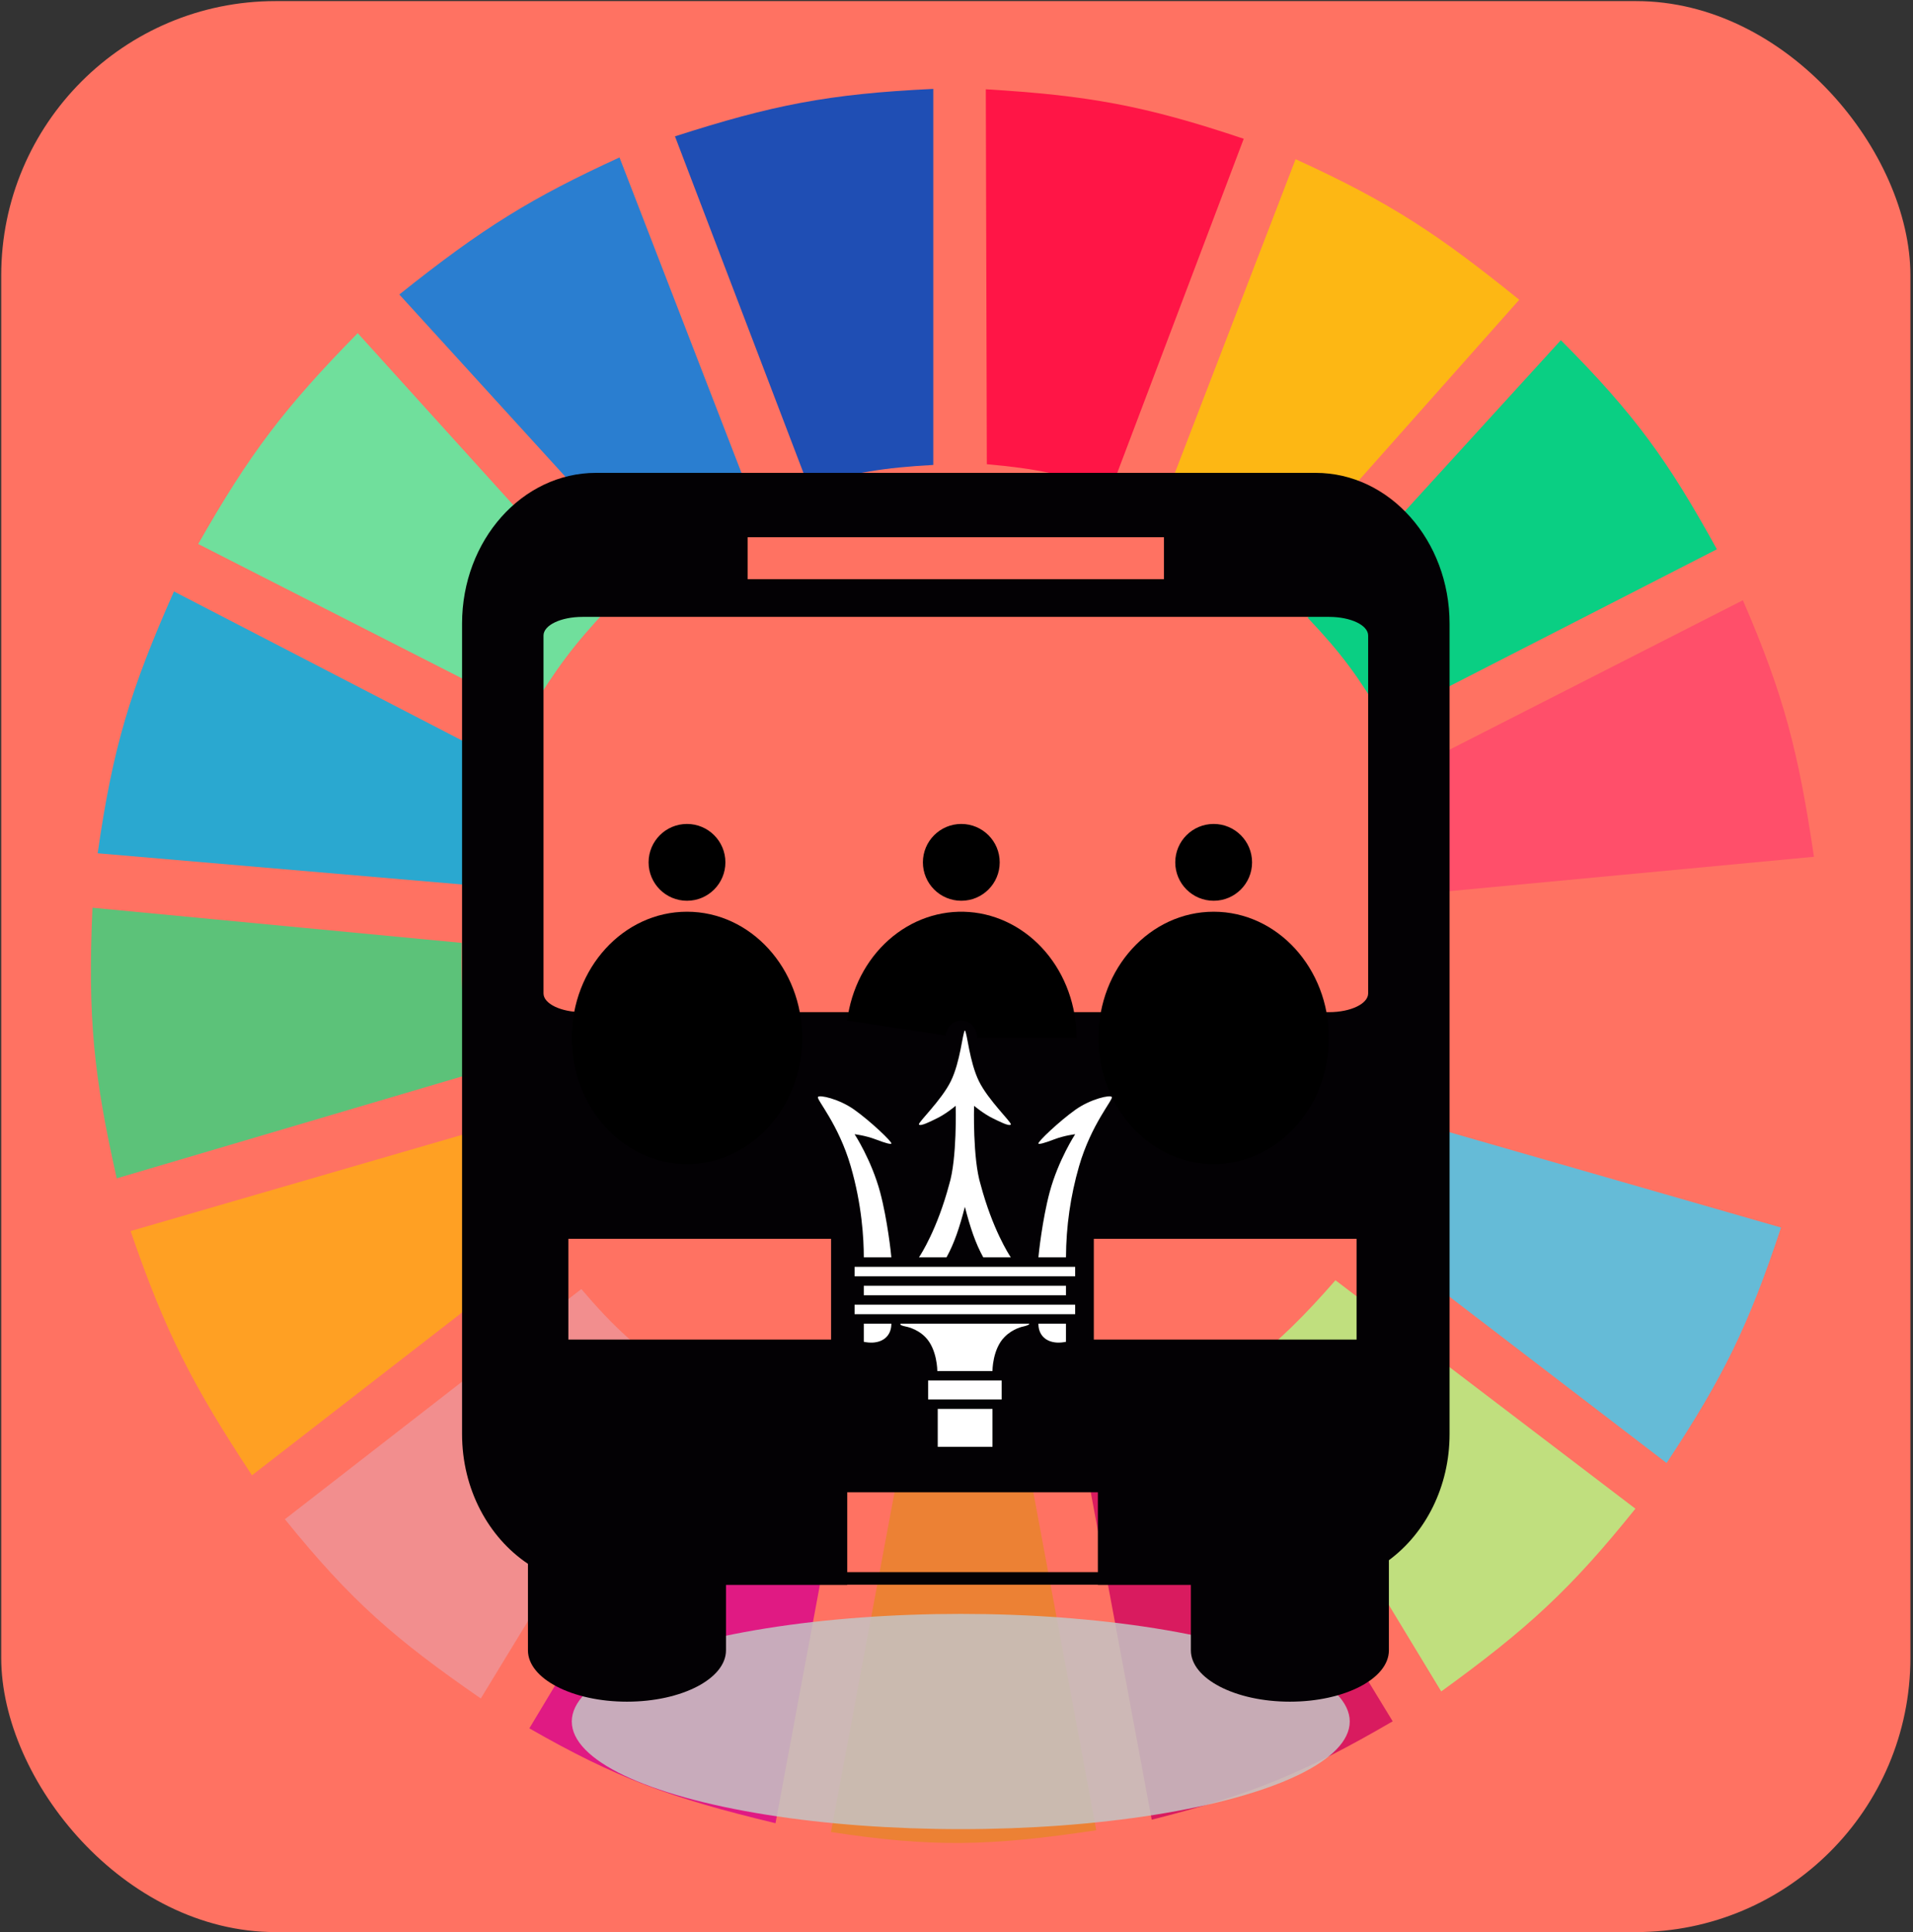 <svg width="687" height="694" viewBox="0 0 687 694" fill="none" xmlns="http://www.w3.org/2000/svg">
<rect x="0" y="0" width="687" height="694" fill="#333333" stroke="none"/>
<rect x="0.44" y="0.393" width="685.626" height="693.507" rx="98.51" fill="#FF7262"/>
<path d="M290.335 174.554L242.396 48.97C277.207 37.793 297.363 33.704 335.161 31.931V166.981C317.196 167.988 307.353 169.61 290.335 174.554Z" fill="#1F4EB4"/>
<path d="M354.392 166.719L354.024 32.062C390.475 34.269 410.736 37.771 446.653 49.843L398.919 175.929C381.79 170.345 372.027 168.284 354.392 166.719Z" fill="#FF1546"/>
<path d="M416.716 183.389L465.277 57.174C499.803 72.927 516.951 84.529 545.59 107.66L455.938 208.632C441.919 197.427 433.535 191.687 416.716 183.389Z" fill="#FDB714"/>
<path d="M469.638 221.885L560.534 122.175C587.199 148.916 599.104 165.558 616.567 197.273L497.031 258.488C487.8 242.992 481.926 234.882 469.638 221.885Z" fill="#0ACF83"/>
<path d="M505.748 276.789L625.906 215.574C640.796 249.965 645.88 270.302 651.432 307.711L517.577 320.333C514.952 302.872 512.36 293.347 505.748 276.789Z" fill="#FF4F6A"/>
<path d="M515.707 384.072C518.704 367.305 519.659 357.561 519.443 339.265L653.297 326.644C654.959 363.33 653.133 384.178 645.204 421.936L515.707 384.072Z" fill="#FF7262"/>
<path d="M491.426 443.393C500.203 428.977 504.336 420.308 510.103 403.635L639.6 440.869C628.014 475.892 619.021 494.409 598.509 525.433L491.426 443.393Z" fill="#65BBD7"/>
<path d="M587.304 541.841L479.598 459.801C467.764 473.296 460.653 480.172 447.224 491.355L517.575 607.473C548.73 584.894 564.177 570.657 587.304 541.841Z" fill="#C0DF7E"/>
<path d="M500.144 618.201L429.792 502.714C414.529 510.427 405.59 514.241 388.702 519.753L413.605 653.541C449.283 644.547 468.243 636.772 500.144 618.201Z" fill="#D91B5F"/>
<path d="M323.331 524.802C341.077 525.964 351.028 525.617 368.779 523.54L393.682 657.328C355.619 663.063 334.704 663.534 298.428 657.959L323.331 524.802Z" fill="#EC8134"/>
<path d="M190.099 620.726L259.828 504.607C275.636 512.876 285.226 516.395 303.408 521.015L278.505 654.804C240.861 645.762 221.276 638.613 190.099 620.726Z" fill="#E01A83"/>
<path d="M102.313 545.627L208.775 462.956C220.646 476.925 228.367 483.589 243.017 494.51L172.665 609.997C141.871 588.712 126.1 575.047 102.313 545.627Z" fill="#F28E8E"/>
<path d="M90.486 529.85C69.31 497.698 59.427 478.665 46.905 442.131L175.157 404.897C181.562 422.147 186.42 431.483 196.324 447.81L90.486 529.85Z" fill="#FFA023"/>
<path d="M41.924 423.198C33.685 386.676 31.453 365.49 33.208 326.013L165.817 338.634C165.479 358.185 166.522 368.348 170.175 385.334L41.924 423.198Z" fill="#5CC279"/>
<path d="M35.076 306.449L167.686 317.809C171.365 300.412 174.123 290.729 180.76 273.633L62.47 212.419C46.748 247.879 40.515 268.409 35.076 306.449Z" fill="#2AA8D0"/>
<path d="M71.186 195.38C89.723 162.746 102.35 146.239 128.464 119.651L218.115 218.73C205.984 231.696 199.865 239.868 190.099 255.963L71.186 195.38Z" fill="#70DF9C"/>
<path d="M233.68 204.846C247.131 194.708 255.223 189.633 271.035 182.127L222.474 56.543C190.874 71.057 173.524 81.683 143.406 105.767L233.68 204.846Z" fill="#2A7ED0"/>
<ellipse cx="345.031" cy="618.277" rx="139.691" ry="38.649" fill="#C4C4C4" fill-opacity="0.85"/>
<path d="M472.474 169.829H214.033C187.484 169.829 165.937 194.089 165.937 223.98V515.048C165.937 534.889 175.462 552.194 189.596 561.637V592.703C189.596 602.892 205.516 611.151 225.153 611.151C244.799 611.151 260.719 602.902 260.719 592.703V569.219H304.264V569.15H394.265V569.219H427.67V592.703C427.67 602.892 443.591 611.151 463.227 611.151C482.863 611.151 498.784 602.902 498.784 592.703V560.343C511.881 550.671 520.571 534.014 520.571 515.048V223.98C520.571 194.089 499.033 169.829 472.474 169.829ZM268.506 192.954H418.001V208H268.506V192.954ZM204.114 481.096V444.925H298.465V481.096H204.114ZM304.264 564.622V535.944H394.265V564.622H304.264ZM487.175 481.096H392.815V444.925H487.175V481.096ZM491.332 356.782C491.332 360.494 485.072 363.509 477.323 363.509H209.184C201.445 363.509 195.185 360.494 195.185 356.782V228.249C195.185 224.528 201.445 221.552 209.184 221.552H477.323C485.072 221.552 491.332 224.528 491.332 228.249V356.782Z" fill="#030104"/>
<path d="M333.307 495.801H359.71V502.605H333.307V495.801Z" fill="white"/>
<path d="M336.762 506.006H356.412V519.614H336.762V506.006Z" fill="white"/>
<path d="M310.207 461.782H382.817V465.184H310.207V461.782Z" fill="white"/>
<path d="M306.901 468.586H386.112V471.988H306.901V468.586Z" fill="white"/>
<path d="M306.901 454.978H386.112V458.38H306.901V454.978Z" fill="white"/>
<path d="M360.797 480.128C356.388 484.51 356.411 492.398 356.411 492.398H336.609C336.609 492.398 336.635 484.51 332.226 480.128C329.159 477.059 325.262 476.423 325.262 476.423C322.803 475.903 323.41 475.556 323.41 475.389H369.616C369.616 475.389 369.897 475.876 367.441 476.423C367.441 476.423 363.854 477.059 360.797 480.128Z" fill="white"/>
<path d="M310.207 475.389H320.108C320.108 479.58 317.372 481.945 313.507 482.176C312.4 482.232 311.291 482.138 310.207 481.897V475.389Z" fill="white"/>
<path d="M310.208 451.577C310.208 444.773 309.525 432.689 305.518 418.868C301.132 403.716 293.151 394.868 293.745 393.969C294.287 393.122 301.303 394.65 306.775 398.528C312.614 402.675 320.532 410.203 320.109 410.713C319.852 411.03 318.083 410.588 314.531 409.23C310.752 407.778 306.907 407.352 306.907 407.352C306.907 407.352 312.974 416.616 316.079 428.202C318.683 437.925 320.037 450.485 320.109 451.577H310.208Z" fill="white"/>
<path d="M382.816 451.576H372.915C372.984 450.484 374.34 437.924 376.944 428.202C380.054 416.615 386.116 407.352 386.116 407.352C386.116 407.352 382.271 407.777 378.492 409.233C374.941 410.59 373.172 411.029 372.915 410.716C372.492 410.206 380.41 402.678 386.248 398.531C391.721 394.653 398.737 393.125 399.279 393.972C399.873 394.87 391.892 403.715 387.506 418.871C384.44 429.487 382.861 440.5 382.816 451.576Z" fill="white"/>
<path d="M382.815 475.389H372.914C372.914 479.577 375.653 481.941 379.515 482.172C380.545 482.234 381.657 482.145 382.815 481.897V475.389Z" fill="white"/>
<path d="M352.17 425.463C349.262 416.125 349.81 397.146 349.81 397.146C349.81 397.146 353.269 400.058 356.494 401.613C358.494 402.582 362.49 404.691 363.009 403.844C363.408 403.164 354.899 395.149 351.559 388.311C348.124 381.321 347.358 370.999 346.51 370.033C345.662 370.999 344.899 381.321 341.46 388.311C338.12 395.149 329.608 403.164 330.011 403.844C330.529 404.691 334.526 402.582 336.526 401.613C339.75 400.058 343.209 397.146 343.209 397.146C343.209 397.146 343.76 416.125 340.85 425.463C336.608 441.37 330.74 450.531 330.008 451.576H339.909C342.708 446.507 344.556 440.982 346.51 433.42C348.464 440.986 350.312 446.51 353.111 451.576H363.012C362.283 450.531 356.411 441.37 352.17 425.463Z" fill="white"/>
<ellipse cx="246.714" cy="372.758" rx="41.374" ry="45.314" fill="black"/>
<circle cx="246.714" cy="309.712" r="13.791" fill="black"/>
<ellipse cx="435.853" cy="372.758" rx="41.374" ry="45.314" fill="black"/>
<circle cx="435.853" cy="309.712" r="13.791" fill="black"/>
<circle cx="345.224" cy="309.712" r="13.791" fill="black"/>
<path d="M386.598 372.758C386.598 361.279 382.62 350.228 375.467 341.836C368.315 333.445 358.522 328.34 348.065 327.551C337.609 326.763 327.269 330.35 319.134 337.589C311 344.827 305.676 355.177 304.24 366.548L339.573 371.902C339.771 370.334 340.505 368.907 341.626 367.909C342.748 366.911 344.174 366.416 345.615 366.525C347.057 366.634 348.408 367.338 349.394 368.495C350.38 369.652 350.928 371.176 350.928 372.758H386.598Z" fill="black"/>
</svg>

